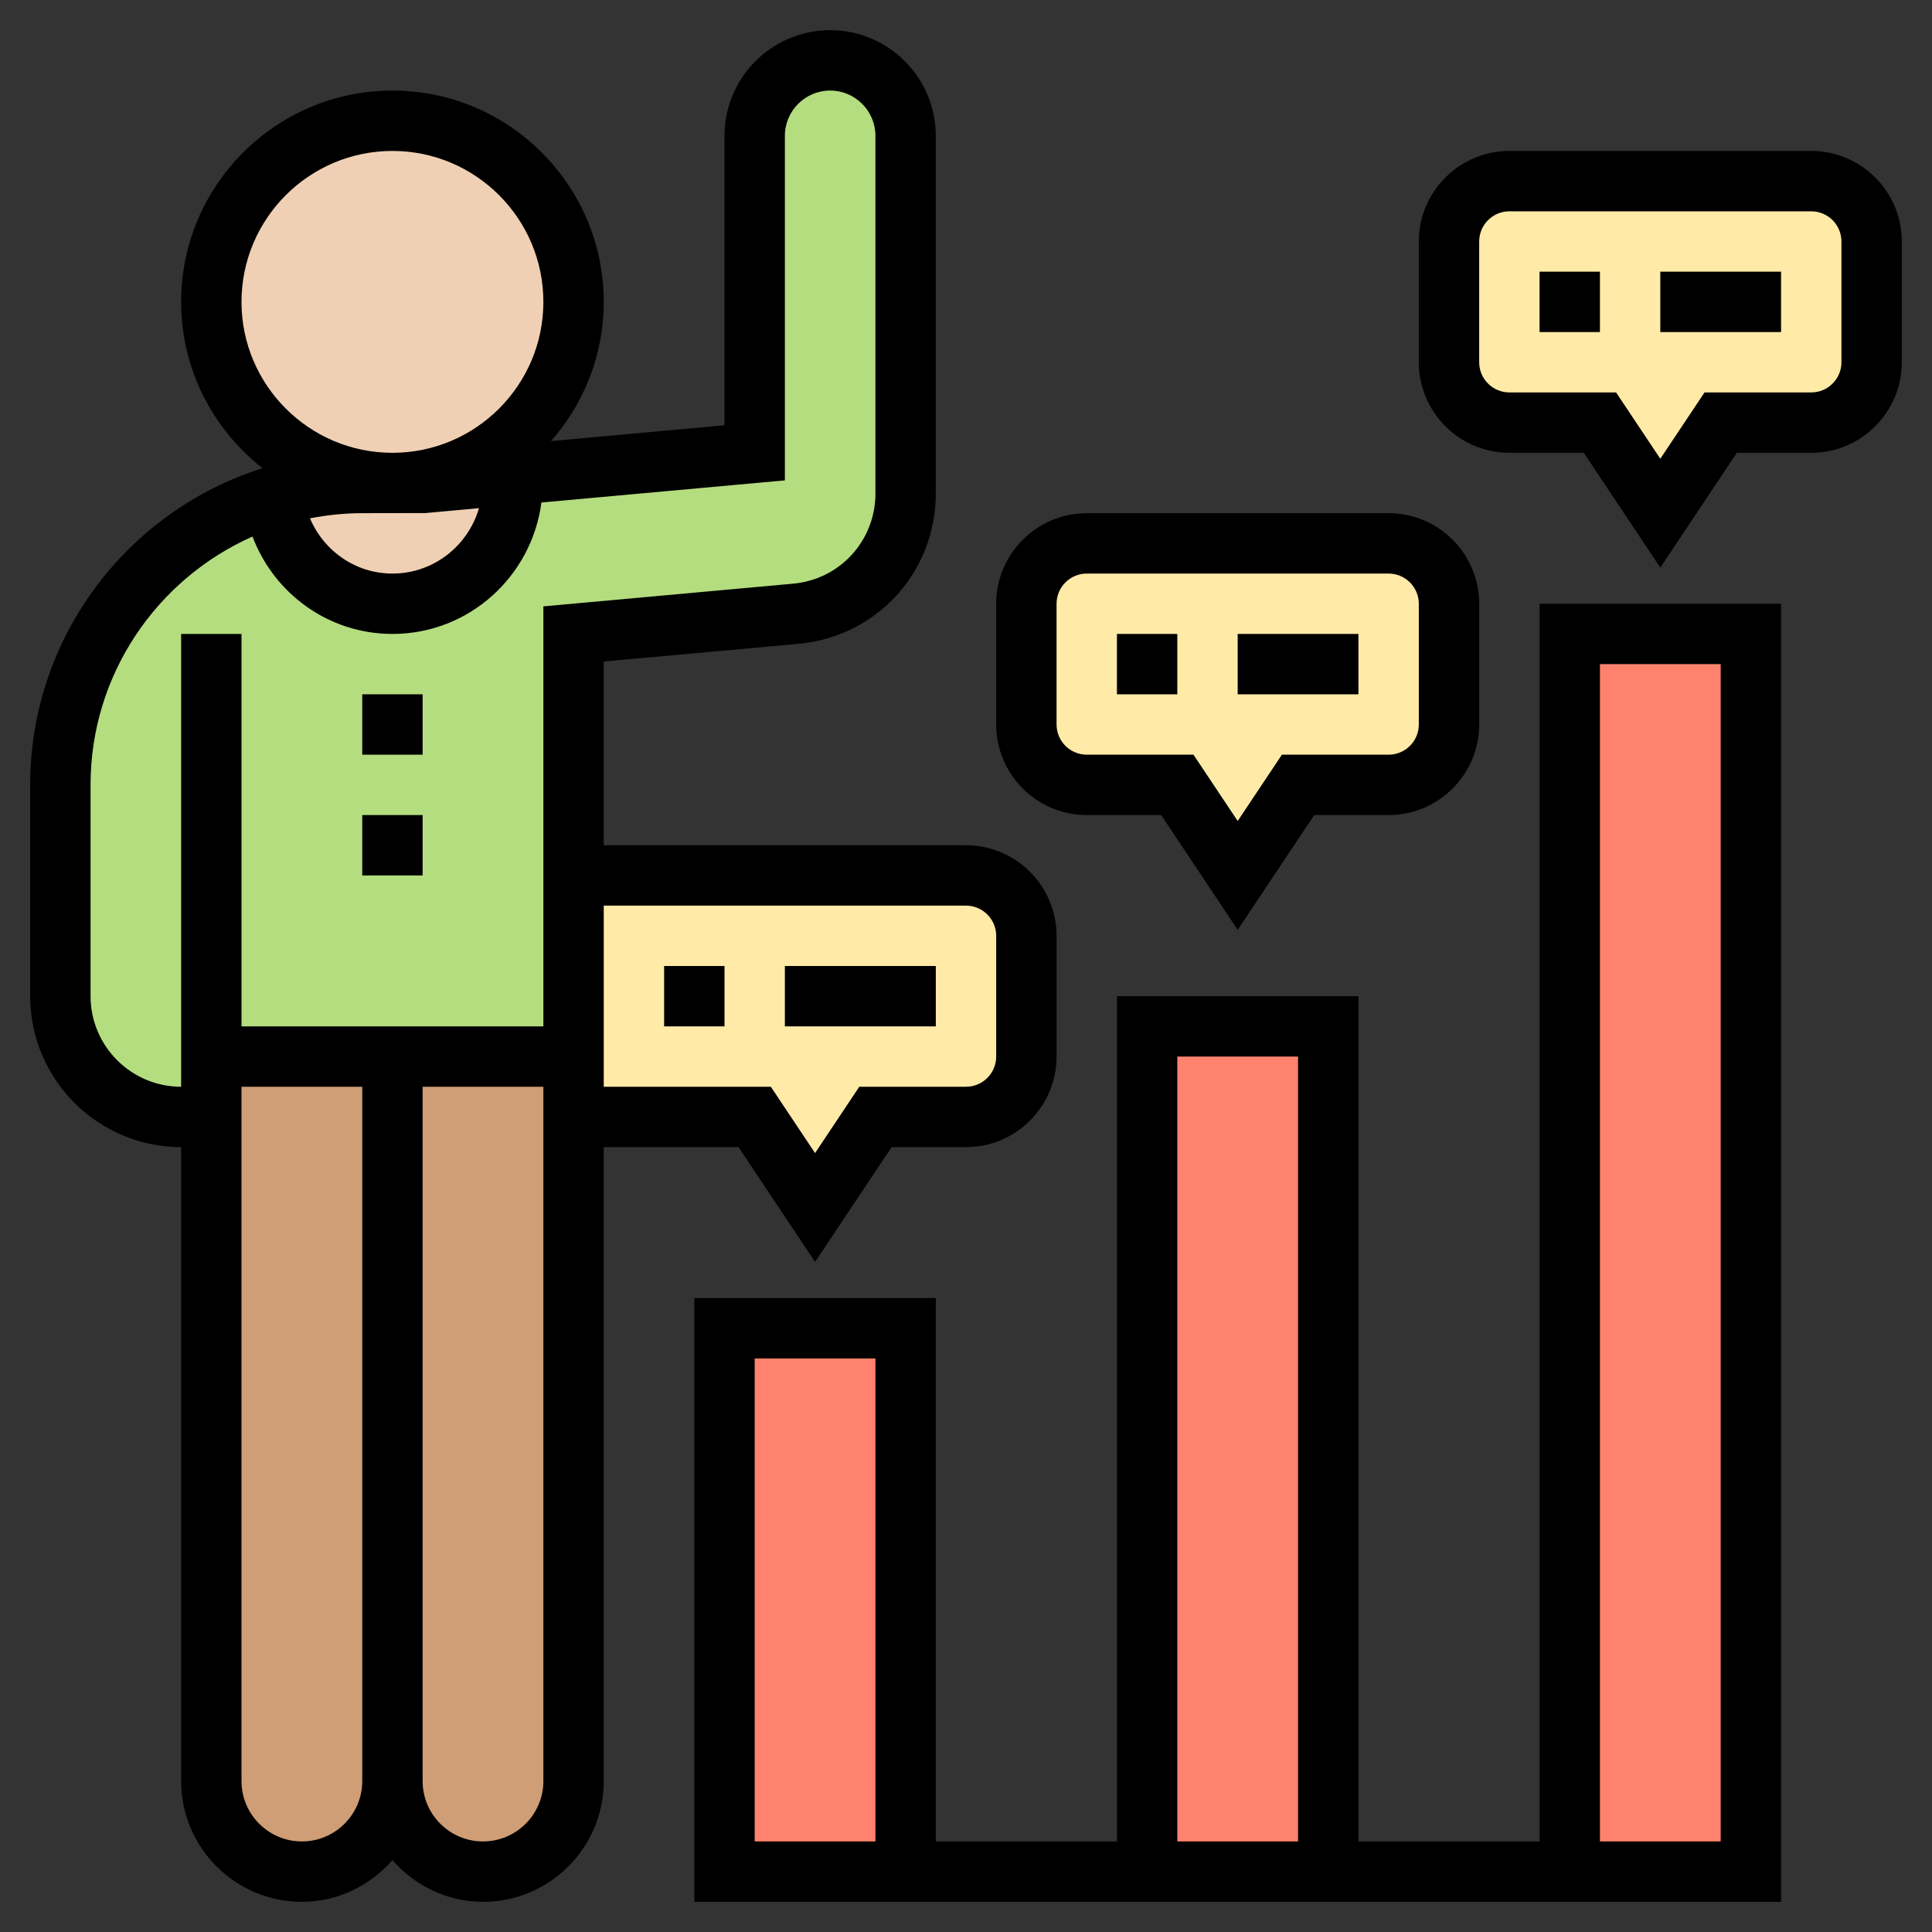 <svg id="Layer_35" enable-background="new 0 0 64 64" height="512" viewBox="0 0 64 64" width="512" xmlns="http://www.w3.org/2000/svg"><rect x="0" y="0" width="64" height="64" fill="#333333" stroke="none"/><g fill="#ff826e"><path d="m52 21h6v41h-6z"/><path d="m38 34h6v28h-6z"/><path d="m24 44h6v18h-6z"/></g><path d="m62 8v4c0 1.1-.9 2-2 2h-3l-2 3-2-3h-3c-1.1 0-2-.9-2-2v-4c0-1.1.9-2 2-2h10c1.1 0 2 .9 2 2z" fill="#ffeaa7"/><path d="m48 20v4c0 1.1-.9 2-2 2h-3l-2 3-2-3h-3c-1.1 0-2-.9-2-2v-4c0-1.1.9-2 2-2h10c1.1 0 2 .9 2 2z" fill="#ffeaa7"/><path d="m34 31v4c0 1.1-.9 2-2 2h-3l-2 3-2-3h-6v-2-6h13c1.1 0 2 .9 2 2z" fill="#ffeaa7"/><path d="m13 35v24c0 .83-.34 1.58-.88 2.12s-1.29.88-2.12.88c-1.66 0-3-1.34-3-3v-22-2z" fill="#cf9e76"/><path d="m19 37v22c0 .83-.34 1.58-.88 2.12s-1.29.88-2.12.88c-1.66 0-3-1.34-3-3v-24h6z" fill="#cf9e76"/><path d="m7 35v2h-1c-2.21 0-4-1.79-4-4v-7c0-4.49 2.96-8.29 7.04-9.55.24 2 1.9 3.55 3.96 3.55 2.21 0 4-1.79 4-4 0-.09-.02-.18-.03-.27l8.03-.73v-10.5c0-.69.28-1.32.73-1.77s1.08-.73 1.77-.73c1.38 0 2.5 1.12 2.5 2.5v11.85c0 2.07-1.58 3.79-3.64 3.98l-7.36.67v8 6h-6z" fill="#b4dd7f"/><path d="m14 16 2.97-.27c.01.09.03.18.03.27 0 2.21-1.79 4-4 4-2.06 0-3.72-1.55-3.96-3.55.93-.29 1.93-.45 2.96-.45h1z" fill="#f0d0b4"/><circle cx="13" cy="10" fill="#f0d0b4" r="6"/><path d="m12 23h2v2h-2z"/><path d="m12 27h2v2h-2z"/><path d="m51 61h-6v-28h-8v28h-6v-18h-8v20h36v-43h-8zm-22 0h-4v-16h4zm10-26h4v26h-4zm14-13h4v39h-4z"/><path d="m51 9h2v2h-2z"/><path d="m55 9h4v2h-4z"/><path d="m60 5h-10c-1.654 0-3 1.346-3 3v4c0 1.654 1.346 3 3 3h2.465l2.535 3.803 2.535-3.803h2.465c1.654 0 3-1.346 3-3v-4c0-1.654-1.346-3-3-3zm1 7c0 .552-.449 1-1 1h-3.535l-1.465 2.197-1.465-2.197h-3.535c-.551 0-1-.448-1-1v-4c0-.552.449-1 1-1h10c.551 0 1 .448 1 1z"/><path d="m37 21h2v2h-2z"/><path d="m41 21h4v2h-4z"/><path d="m36 27h2.465l2.535 3.803 2.535-3.803h2.465c1.654 0 3-1.346 3-3v-4c0-1.654-1.346-3-3-3h-10c-1.654 0-3 1.346-3 3v4c0 1.654 1.346 3 3 3zm-1-7c0-.552.449-1 1-1h10c.551 0 1 .448 1 1v4c0 .552-.449 1-1 1h-3.535l-1.465 2.197-1.465-2.197h-3.535c-.551 0-1-.448-1-1z"/><path d="m22 32h2v2h-2z"/><path d="m26 32h5v2h-5z"/><path d="m24.465 38 2.535 3.803 2.535-3.803h2.465c1.654 0 3-1.346 3-3v-4c0-1.654-1.346-3-3-3h-12v-6.087l6.453-.586c2.592-.236 4.547-2.377 4.547-4.98v-11.847c0-1.93-1.57-3.5-3.5-3.5s-3.5 1.57-3.5 3.5v9.587l-5.748.525c1.085-1.234 1.748-2.845 1.748-4.612 0-3.859-3.14-7-7-7s-7 3.141-7 7c0 2.236 1.058 4.226 2.696 5.509-4.456 1.406-7.696 5.577-7.696 10.491v7c0 2.757 2.243 5 5 5v21c0 2.206 1.794 4 4 4 1.2 0 2.266-.542 3-1.382.734.84 1.8 1.382 3 1.382 2.206 0 4-1.794 4-4v-21zm7.535-8c.551 0 1 .448 1 1v4c0 .552-.449 1-1 1h-3.535l-1.465 2.197-1.465-2.197h-5.535v-6zm-24-20c0-2.757 2.243-5 5-5s5 2.243 5 5-2.243 5-5 5-5-2.243-5-5zm5 7c.013 0 .025-.002.038-.002l1.052-.002 1.777-.162c-.364 1.247-1.504 2.166-2.867 2.166-1.221 0-2.273-.748-2.731-1.829.561-.11 1.139-.171 1.731-.171l.964-.002c.012 0 .024.002.036.002zm-10 16v-7c0-3.668 2.209-6.826 5.364-8.226.72 1.899 2.528 3.226 4.636 3.226 2.535 0 4.614-1.904 4.935-4.354l8.065-.733v-11.413c0-.827.673-1.5 1.5-1.5s1.5.673 1.5 1.5v11.847c0 1.562-1.173 2.847-2.728 2.988l-8.272.752v13.913h-10v-13h-2v15c-1.654 0-3-1.346-3-3zm7 28c-1.103 0-2-.897-2-2v-23h4v23c0 1.103-.897 2-2 2zm6 0c-1.103 0-2-.897-2-2v-23h4v23c0 1.103-.897 2-2 2z"/></svg>